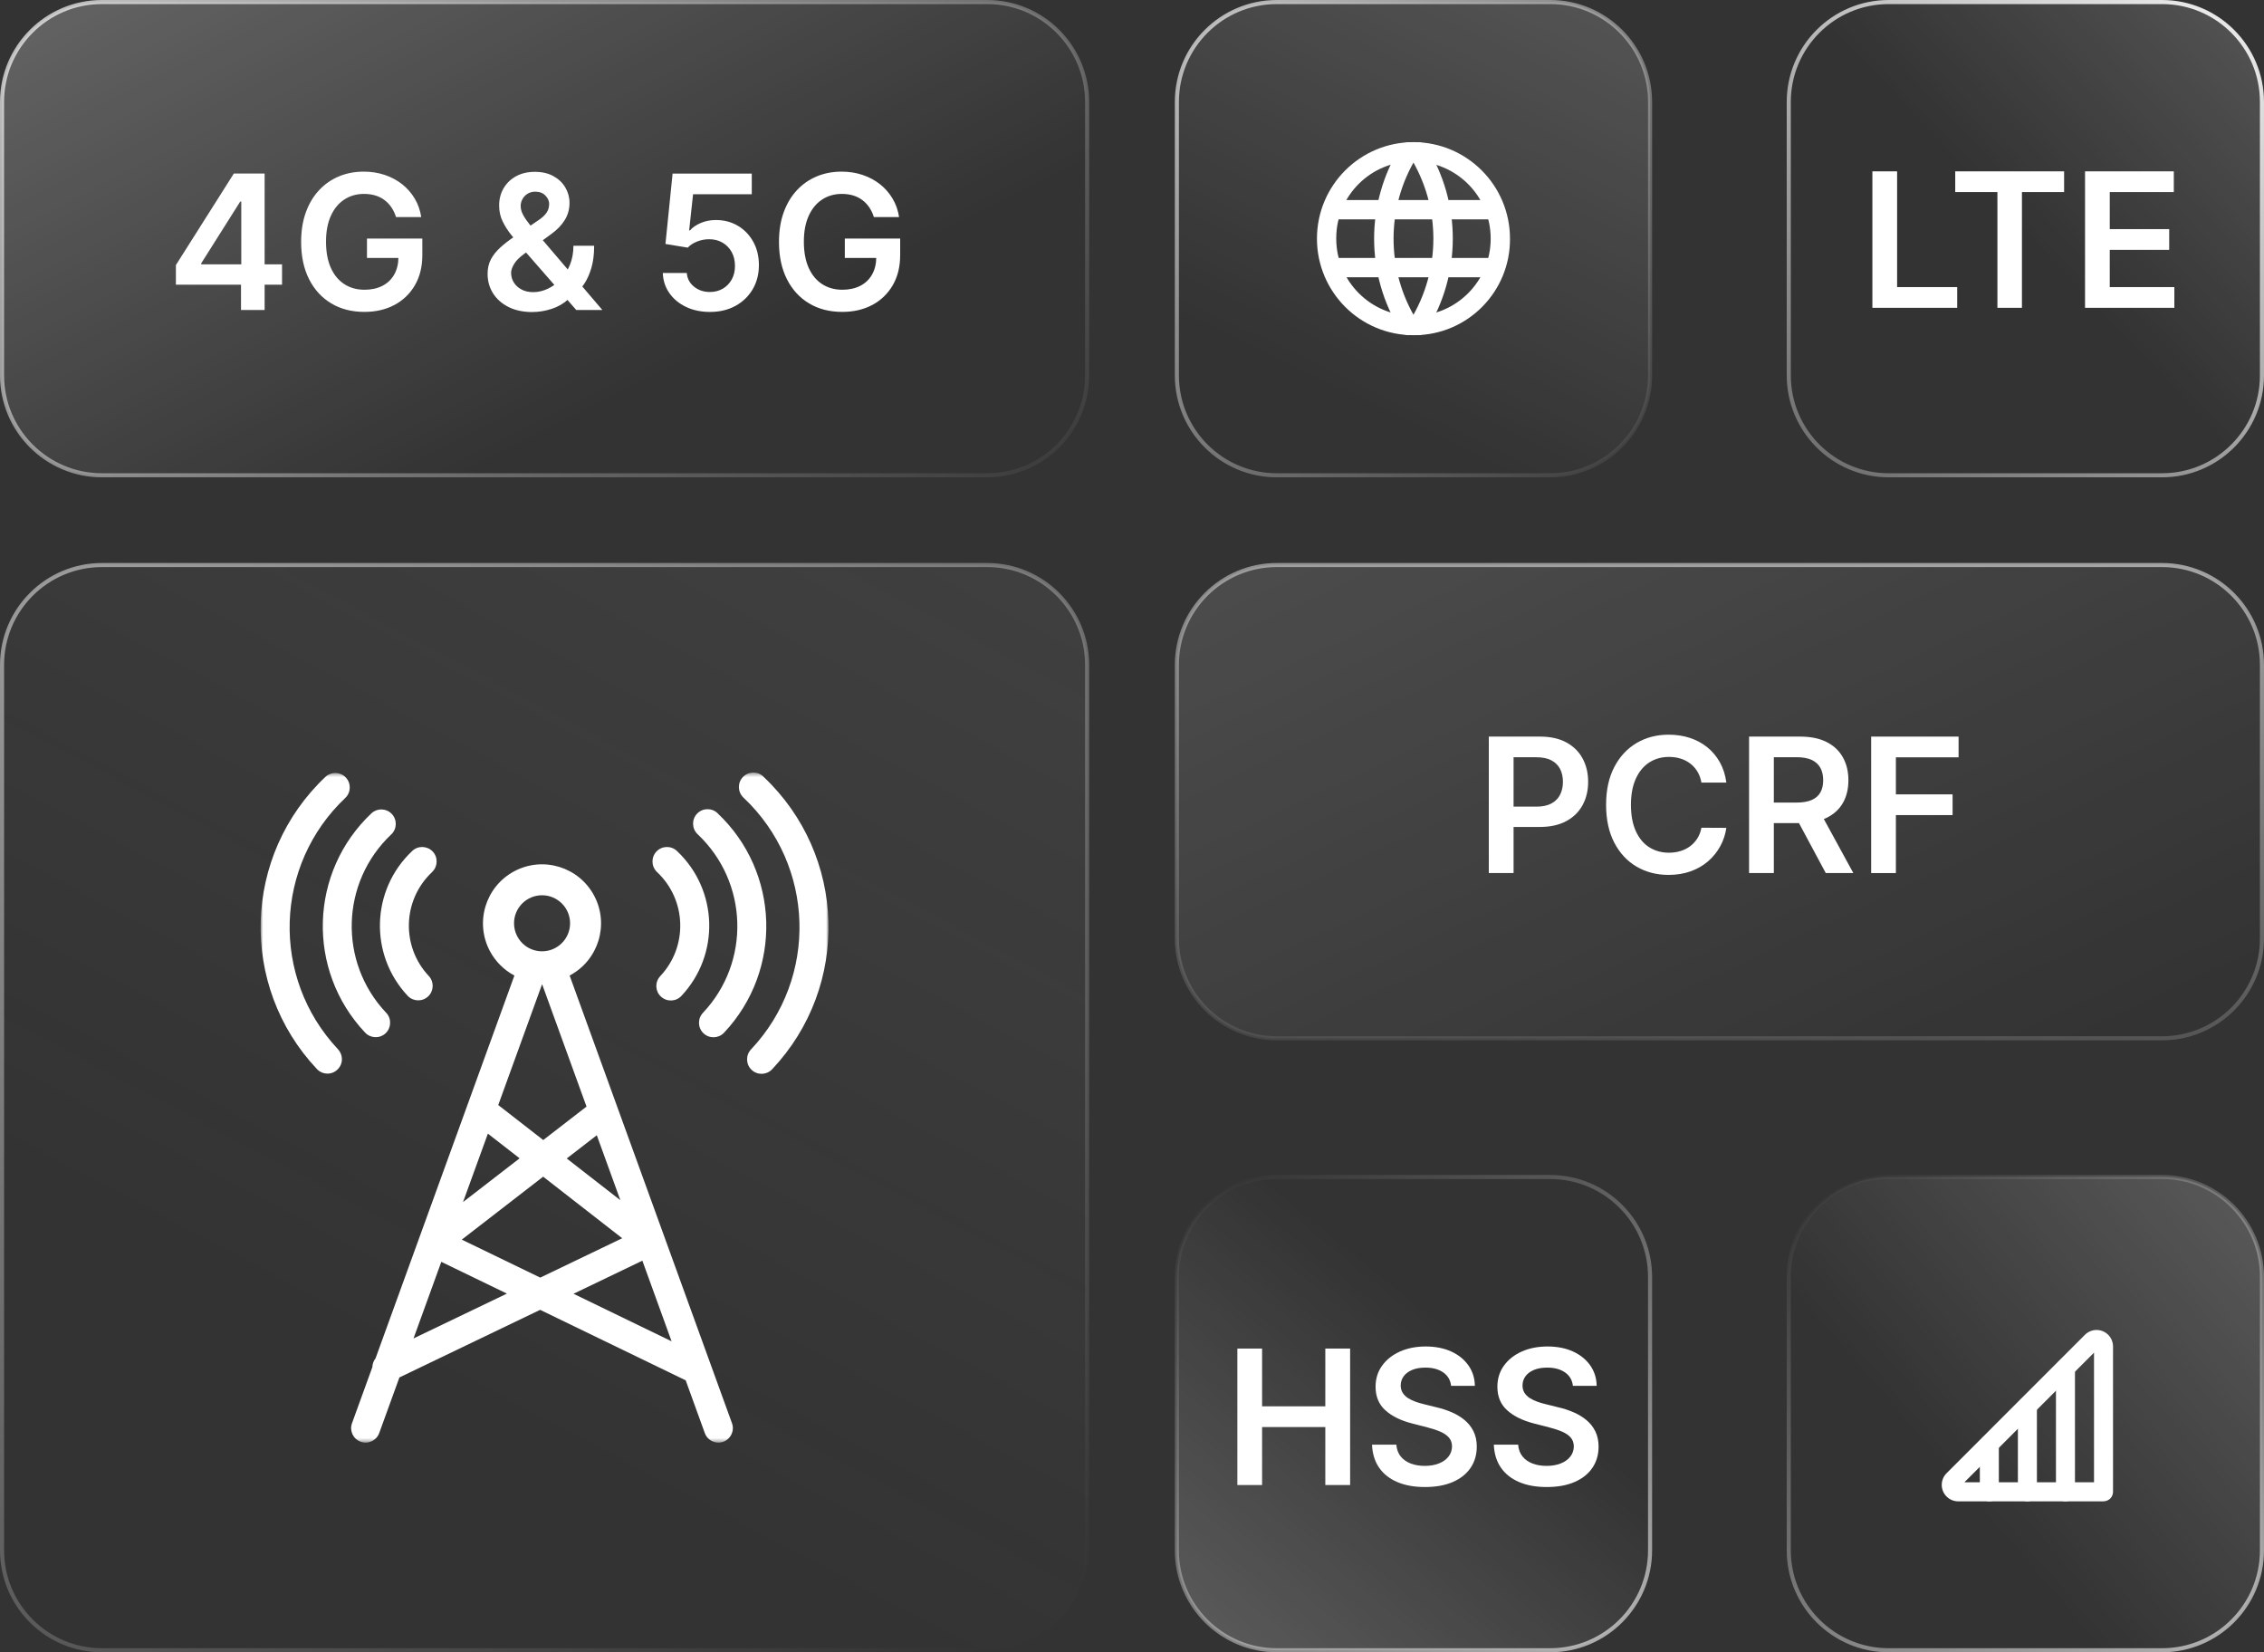 <svg width="555" height="405" viewBox="0 0 555 405" fill="none" xmlns="http://www.w3.org/2000/svg">
<rect x="0" y="0" width="555" height="405" fill="#333333" stroke="none"/>
<g clip-path="url(#clip0_1_209)">
<path d="M25 0.5H242C255.531 0.5 266.5 11.469 266.5 25V92C266.5 105.531 255.531 116.5 242 116.5H25C11.469 116.5 0.5 105.531 0.5 92V25C0.5 11.469 11.469 0.5 25 0.5Z" fill="url(#paint0_linear_1_209)" stroke="url(#paint1_linear_1_209)"/>
<path d="M43.12 69.79V64.97L57.32 42.54H61.34V49.4H58.89L49.33 64.54V64.8H69.14V69.78H43.12V69.79ZM59.08 76V68.32L59.15 66.16V42.54H64.87V75.99H59.08V76Z" fill="white"/>
<path d="M97.09 53.23C96.82 52.35 96.44 51.56 95.97 50.85C95.5 50.15 94.93 49.55 94.27 49.05C93.61 48.55 92.86 48.17 92.01 47.91C91.16 47.66 90.24 47.53 89.23 47.53C87.43 47.53 85.83 47.98 84.43 48.89C83.03 49.79 81.92 51.12 81.12 52.87C80.32 54.62 79.92 56.74 79.92 59.25C79.92 61.76 80.32 63.92 81.11 65.67C81.9 67.42 83.01 68.75 84.43 69.66C85.85 70.57 87.49 71.02 89.36 71.02C91.06 71.02 92.53 70.69 93.78 70.04C95.03 69.39 95.99 68.46 96.66 67.25C97.33 66.05 97.67 64.63 97.67 63.01L99.04 63.22H89.96V58.48H103.53V62.5C103.53 65.36 102.92 67.84 101.7 69.93C100.48 72.02 98.8 73.63 96.67 74.76C94.54 75.89 92.09 76.45 89.32 76.45C86.24 76.45 83.53 75.76 81.21 74.37C78.88 72.98 77.07 71 75.77 68.44C74.47 65.87 73.82 62.83 73.82 59.3C73.82 56.6 74.2 54.19 74.97 52.06C75.74 49.94 76.81 48.13 78.2 46.64C79.58 45.15 81.21 44.02 83.07 43.24C84.93 42.46 86.96 42.07 89.15 42.07C91 42.07 92.73 42.34 94.33 42.88C95.93 43.42 97.35 44.18 98.6 45.17C99.85 46.16 100.87 47.34 101.68 48.7C102.49 50.06 103.01 51.56 103.26 53.21H97.09V53.23Z" fill="white"/>
<path d="M130.56 76.49C128.27 76.49 126.31 76.08 124.66 75.25C123.02 74.42 121.75 73.3 120.86 71.89C119.97 70.48 119.53 68.89 119.53 67.11C119.53 65.77 119.8 64.58 120.35 63.55C120.9 62.52 121.66 61.56 122.64 60.67C123.62 59.78 124.74 58.91 126.03 58.04L131.96 54C132.83 53.43 133.49 52.83 133.94 52.2C134.39 51.57 134.62 50.83 134.62 49.98C134.62 49.26 134.32 48.58 133.71 47.94C133.1 47.3 132.27 46.98 131.22 46.98C130.51 46.98 129.89 47.15 129.35 47.48C128.81 47.81 128.39 48.24 128.09 48.78C127.79 49.31 127.64 49.88 127.64 50.48C127.64 51.21 127.84 51.95 128.25 52.7C128.66 53.45 129.19 54.23 129.85 55.04C130.51 55.85 131.21 56.7 131.97 57.6L147.67 75.99H141.27L128.23 61.06C127.26 59.93 126.33 58.81 125.43 57.71C124.53 56.61 123.8 55.46 123.22 54.27C122.64 53.08 122.36 51.78 122.36 50.39C122.36 48.81 122.72 47.4 123.45 46.15C124.18 44.9 125.2 43.92 126.51 43.2C127.82 42.48 129.36 42.12 131.12 42.12C132.88 42.12 134.4 42.47 135.66 43.17C136.92 43.87 137.9 44.79 138.58 45.95C139.26 47.11 139.61 48.36 139.61 49.72C139.61 51.3 139.22 52.71 138.43 53.96C137.65 55.21 136.56 56.34 135.16 57.35L128.4 62.3C127.29 63.11 126.49 63.92 126.01 64.74C125.53 65.56 125.29 66.26 125.29 66.84C125.29 67.72 125.51 68.52 125.96 69.24C126.41 69.96 127.04 70.53 127.85 70.96C128.66 71.39 129.61 71.61 130.7 71.61C131.9 71.61 133.08 71.34 134.24 70.8C135.41 70.26 136.47 69.49 137.43 68.49C138.39 67.49 139.15 66.29 139.72 64.89C140.29 63.49 140.57 61.94 140.57 60.23H145.65C145.65 62.34 145.42 64.18 144.95 65.74C144.48 67.3 143.88 68.62 143.14 69.69C142.4 70.76 141.62 71.62 140.79 72.26C140.53 72.45 140.28 72.63 140.04 72.82C139.8 73.01 139.55 73.19 139.29 73.38C138.11 74.45 136.74 75.23 135.17 75.73C133.6 76.23 132.05 76.48 130.54 76.48H130.56V76.49Z" fill="white"/>
<path d="M174.03 76.46C171.85 76.46 169.9 76.05 168.18 75.23C166.46 74.41 165.1 73.28 164.09 71.84C163.08 70.4 162.55 68.76 162.48 66.91H168.36C168.47 68.28 169.06 69.4 170.14 70.27C171.22 71.14 172.51 71.57 174.03 71.57C175.22 71.57 176.27 71.3 177.2 70.75C178.13 70.21 178.85 69.45 179.39 68.48C179.92 67.51 180.18 66.4 180.17 65.16C180.17 63.9 179.91 62.78 179.37 61.79C178.83 60.81 178.08 60.04 177.13 59.48C176.18 58.92 175.09 58.64 173.86 58.64C172.86 58.64 171.87 58.81 170.9 59.2C169.93 59.58 169.16 60.08 168.6 60.7L163.13 59.8L164.88 42.55H184.29V47.61H169.9L168.94 56.48H169.14C169.76 55.75 170.64 55.14 171.77 54.66C172.9 54.18 174.14 53.93 175.49 53.93C177.52 53.93 179.32 54.41 180.91 55.36C182.5 56.31 183.75 57.62 184.67 59.29C185.59 60.96 186.04 62.86 186.04 65.01C186.04 67.16 185.53 69.19 184.51 70.91C183.49 72.64 182.08 73.99 180.28 74.98C178.48 75.97 176.39 76.46 174.03 76.46Z" fill="white"/>
<path d="M214.23 53.23C213.96 52.35 213.58 51.56 213.11 50.85C212.64 50.15 212.07 49.55 211.41 49.05C210.75 48.55 210 48.17 209.15 47.91C208.3 47.66 207.38 47.53 206.37 47.53C204.57 47.53 202.97 47.98 201.57 48.89C200.17 49.79 199.06 51.12 198.26 52.87C197.46 54.62 197.06 56.74 197.06 59.25C197.06 61.76 197.46 63.92 198.25 65.67C199.04 67.42 200.15 68.75 201.57 69.66C202.99 70.57 204.63 71.02 206.5 71.02C208.2 71.02 209.67 70.69 210.92 70.04C212.17 69.39 213.13 68.46 213.8 67.25C214.47 66.05 214.81 64.63 214.81 63.01L216.18 63.22H207.1V58.48H220.67V62.5C220.67 65.36 220.06 67.84 218.84 69.93C217.62 72.02 215.94 73.63 213.81 74.76C211.68 75.89 209.23 76.45 206.46 76.45C203.38 76.45 200.67 75.76 198.35 74.37C196.02 72.98 194.21 71 192.91 68.44C191.61 65.87 190.96 62.83 190.96 59.3C190.96 56.6 191.34 54.19 192.11 52.06C192.88 49.94 193.95 48.13 195.34 46.64C196.72 45.15 198.35 44.02 200.21 43.24C202.07 42.46 204.1 42.07 206.29 42.07C208.14 42.07 209.87 42.34 211.47 42.88C213.07 43.42 214.49 44.18 215.74 45.17C216.99 46.16 218.01 47.34 218.82 48.7C219.63 50.06 220.15 51.56 220.4 53.21H214.23V53.23Z" fill="white"/>
<path d="M313 0.5H380C393.531 0.5 404.5 11.469 404.5 25V92C404.5 105.531 393.531 116.5 380 116.5H313C299.469 116.5 288.5 105.531 288.5 92V25C288.5 11.469 299.469 0.5 313 0.5Z" fill="url(#paint2_linear_1_209)" stroke="url(#paint3_linear_1_209)"/>
<path d="M346.5 82.16C333.43 82.16 322.84 71.57 322.84 58.5C322.84 45.43 333.43 34.84 346.5 34.84C359.57 34.84 370.16 45.43 370.16 58.5C370.25 71.48 359.8 82.07 346.82 82.16H346.5ZM327.57 58.5C327.57 68.95 336.04 77.43 346.5 77.43C356.96 77.43 365.43 68.96 365.43 58.5C365.43 48.04 356.96 39.57 346.5 39.57C336.12 39.5 327.64 47.86 327.57 58.24V58.49V58.5Z" fill="white"/>
<path d="M366.37 53.77H326.62C325.31 53.77 324.25 52.71 324.25 51.4C324.25 50.09 325.31 49.03 326.62 49.03H366.37C367.68 49.03 368.74 50.09 368.74 51.4C368.74 52.71 367.68 53.77 366.37 53.77Z" fill="white"/>
<path d="M366.37 67.96H326.62C325.31 67.96 324.25 66.9 324.25 65.59C324.25 64.28 325.31 63.22 326.62 63.22H366.37C367.68 63.22 368.74 64.28 368.74 65.59C368.74 66.9 367.68 67.96 366.37 67.96Z" fill="white"/>
<path d="M345.32 82.16C344.5 82.16 343.74 81.74 343.31 81.05C334.7 67.25 334.7 49.76 343.31 35.96C344.02 34.86 345.48 34.54 346.58 35.25C347.66 35.94 347.99 37.37 347.32 38.46C339.72 50.74 339.72 66.26 347.32 78.54C348.01 79.65 347.67 81.11 346.57 81.8C346.2 82.03 345.76 82.16 345.32 82.16Z" fill="white"/>
<path d="M347.68 82.16C346.37 82.16 345.32 81.09 345.32 79.79C345.32 79.35 345.45 78.92 345.68 78.54C353.28 66.26 353.28 50.74 345.68 38.46C345 37.34 345.36 35.89 346.48 35.21C347.58 34.55 349 34.88 349.69 35.95C353.91 42.71 356.15 50.53 356.14 58.5C356.14 66.47 353.9 74.28 349.68 81.05C349.25 81.74 348.49 82.16 347.67 82.16H347.68Z" fill="white"/>
<path d="M463 0.5H530C543.531 0.5 554.5 11.469 554.5 25V92C554.5 105.531 543.531 116.5 530 116.5H463C449.469 116.5 438.5 105.531 438.5 92V25C438.5 11.469 449.469 0.5 463 0.5Z" fill="url(#paint4_linear_1_209)" stroke="url(#paint5_linear_1_209)"/>
<path d="M459 75.45V42H465.06V70.37H479.79V75.45H459Z" fill="white"/>
<path d="M479.31 47.08V42H506V47.08H495.66V75.45H489.65V47.08H479.31Z" fill="white"/>
<path d="M511.13 75.45V42H532.89V47.08H517.19V56.16H531.76V61.24H517.19V70.37H533.02V75.45H511.13Z" fill="white"/>
<path d="M25 138.5H242C255.531 138.5 266.5 149.469 266.5 163V380C266.5 393.531 255.531 404.5 242 404.5H25C11.469 404.5 0.5 393.531 0.5 380V163C0.5 149.469 11.469 138.5 25 138.5Z" fill="url(#paint6_linear_1_209)" stroke="url(#paint7_linear_1_209)"/>
<mask id="mask0_1_209" style="mask-type:luminance" maskUnits="userSpaceOnUse" x="63" y="189" width="141" height="165">
<path d="M203.1 189.42H63.89V353.58H203.1V189.42Z" fill="white"/>
</mask>
<g mask="url(#mask0_1_209)">
<path d="M162.02 244.27C163.44 245.61 165.69 245.55 167.03 244.12C176.54 234.02 176.07 218.13 165.97 208.61C164.56 207.25 162.32 207.28 160.95 208.69C159.59 210.1 159.62 212.34 161.03 213.71L161.1 213.78C168.34 220.61 168.68 232.01 161.86 239.26C160.52 240.69 160.58 242.93 162.01 244.27" fill="white"/>
<path d="M175.92 199.34C174.51 197.98 172.27 198.01 170.9 199.42C169.54 200.83 169.57 203.07 170.98 204.44L171.05 204.51C183.46 216.23 184.05 235.79 172.35 248.23C170.99 249.64 171.02 251.88 172.43 253.25C173.84 254.61 176.08 254.58 177.45 253.17L177.52 253.1C191.9 237.81 191.18 213.76 175.92 199.35" fill="white"/>
<path d="M187.18 190.39C185.79 189.01 183.54 189.03 182.16 190.42C180.78 191.81 180.8 194.06 182.19 195.44L182.31 195.56C199.81 212.09 200.63 239.66 184.14 257.19C182.78 258.6 182.81 260.84 184.22 262.21C185.63 263.57 187.87 263.54 189.24 262.13C189.26 262.11 189.29 262.08 189.31 262.06C208.51 241.68 207.55 209.6 187.17 190.4" fill="white"/>
<path d="M108.19 309.3L124.26 317.08L101.37 328.07L108.18 309.3H108.19ZM133.15 288.42L152.53 303.51L132.44 313.16L113.2 303.85L133.15 288.42ZM113.51 294.64L119.6 277.87L127.38 283.92L113.52 294.63L113.51 294.64ZM132.89 241.23L143.78 271.24L133.17 279.44L122.14 270.86L132.89 241.23ZM126.01 226.31C126.01 222.51 129.09 219.44 132.88 219.44C136.67 219.44 139.75 222.52 139.75 226.31C139.75 230.1 136.67 233.18 132.88 233.18C131.39 233.18 129.95 232.7 128.76 231.81C127.03 230.51 126.01 228.47 126.01 226.31ZM152.09 294.2L138.93 283.96L146.3 278.26L152.08 294.2H152.09ZM164.63 328.77L140.59 317.12L157.47 309.01L164.63 328.76V328.77ZM88.42 353.39C90.26 354.06 92.29 353.11 92.96 351.27L97.91 337.63L132.41 321.06L168.09 338.34L172.78 351.27C173.45 353.11 175.48 354.06 177.32 353.39C179.16 352.72 180.11 350.69 179.44 348.85L139.64 239.12C146.7 235.38 149.4 226.62 145.66 219.56C141.92 212.5 133.16 209.8 126.1 213.54C119.04 217.28 116.34 226.04 120.08 233.1C121.44 235.66 123.53 237.76 126.1 239.12L92.06 332.95C91.57 333.57 91.3 334.32 91.28 335.1L86.29 348.85C85.62 350.69 86.57 352.73 88.42 353.39Z" fill="white"/>
<path d="M105.89 213.77C107.33 212.45 107.43 210.2 106.11 208.76C104.79 207.32 102.54 207.22 101.1 208.54C101.08 208.56 101.05 208.58 101.03 208.61C90.93 218.12 90.46 234.02 99.97 244.12C101.33 245.53 103.58 245.56 104.99 244.2C106.37 242.86 106.43 240.67 105.14 239.26C98.31 232.02 98.65 220.61 105.9 213.78" fill="white"/>
<path d="M91.08 199.33C75.79 213.73 75.08 237.8 89.48 253.08C90.8 254.52 93.05 254.62 94.49 253.3C95.93 251.98 96.03 249.73 94.71 248.29C94.69 248.27 94.67 248.24 94.64 248.22C82.92 235.79 83.51 216.21 95.94 204.5C97.35 203.14 97.38 200.89 96.02 199.48C94.68 198.1 92.49 198.04 91.08 199.33Z" fill="white"/>
<path d="M80.27 263.16C82.23 263.16 83.82 261.57 83.82 259.61C83.82 258.71 83.47 257.84 82.85 257.18C66.36 239.64 67.18 212.07 84.68 195.55C86.08 194.18 86.1 191.93 84.73 190.53C83.4 189.17 81.23 189.11 79.82 190.38C59.44 209.58 58.49 241.66 77.69 262.04C78.36 262.75 79.29 263.16 80.27 263.15" fill="white"/>
</g>
<path d="M313 138.5H530C543.531 138.5 554.5 149.469 554.5 163V230C554.5 243.531 543.531 254.5 530 254.5H313C299.469 254.5 288.5 243.531 288.5 230V163C288.5 149.469 299.469 138.5 313 138.5Z" fill="url(#paint8_linear_1_209)" stroke="url(#paint9_linear_1_209)"/>
<path d="M364.97 214V180.55H377.52C380.09 180.55 382.25 181.03 384 181.99C385.75 182.95 387.07 184.26 387.97 185.93C388.87 187.6 389.32 189.5 389.32 191.62C389.32 193.74 388.87 195.67 387.96 197.34C387.05 199.01 385.72 200.32 383.96 201.27C382.2 202.22 380.02 202.7 377.44 202.7H369.13V197.72H376.63C378.13 197.72 379.36 197.46 380.32 196.94C381.28 196.42 381.99 195.7 382.45 194.78C382.91 193.86 383.14 192.81 383.14 191.63C383.14 190.45 382.91 189.4 382.45 188.49C381.99 187.59 381.27 186.88 380.31 186.37C379.35 185.86 378.11 185.61 376.59 185.61H371.04V214H364.97Z" fill="white"/>
<path d="M423.2 191.83H417.09C416.92 190.83 416.59 189.94 416.13 189.16C415.66 188.38 415.08 187.72 414.38 187.18C413.68 186.64 412.89 186.22 412 185.95C411.11 185.67 410.16 185.53 409.13 185.53C407.31 185.53 405.7 185.99 404.3 186.89C402.9 187.79 401.8 189.13 401 190.88C400.21 192.63 399.81 194.76 399.81 197.27C399.81 199.78 400.21 201.98 401.01 203.73C401.81 205.48 402.91 206.8 404.31 207.68C405.71 208.56 407.31 209.01 409.12 209.01C410.12 209.01 411.06 208.88 411.94 208.61C412.82 208.34 413.61 207.95 414.31 207.43C415.01 206.91 415.61 206.26 416.09 205.5C416.57 204.74 416.91 203.87 417.09 202.89L423.2 202.92C422.97 204.51 422.48 206 421.72 207.4C420.96 208.79 419.97 210.02 418.76 211.08C417.55 212.14 416.11 212.97 414.48 213.56C412.85 214.15 411.03 214.45 409.04 214.45C406.1 214.45 403.48 213.77 401.17 212.41C398.86 211.05 397.04 209.08 395.71 206.51C394.38 203.94 393.72 200.86 393.72 197.26C393.72 193.66 394.39 190.57 395.73 188.01C397.07 185.45 398.89 183.48 401.2 182.12C403.51 180.76 406.12 180.08 409.04 180.08C410.9 180.08 412.63 180.34 414.23 180.86C415.83 181.38 417.26 182.15 418.51 183.15C419.76 184.16 420.79 185.39 421.61 186.84C422.42 188.29 422.95 189.95 423.2 191.81V191.83Z" fill="white"/>
<path d="M428.77 214V180.55H441.32C443.89 180.55 446.05 181 447.8 181.89C449.55 182.78 450.87 184.03 451.77 185.64C452.67 187.25 453.12 189.12 453.12 191.25C453.12 193.38 452.67 195.25 451.76 196.83C450.85 198.4 449.51 199.62 447.75 200.47C445.99 201.33 443.82 201.75 441.25 201.75H432.31V196.72H440.43C441.93 196.72 443.16 196.51 444.12 196.09C445.08 195.67 445.79 195.05 446.25 194.24C446.71 193.43 446.94 192.43 446.94 191.24C446.94 190.05 446.71 189.04 446.24 188.19C445.77 187.35 445.06 186.7 444.1 186.26C443.14 185.82 441.91 185.6 440.39 185.6H434.84V213.99H428.77V214ZM446.05 198.84L454.33 214H447.57L439.44 198.84H446.06H446.05Z" fill="white"/>
<path d="M458.7 214V180.55H480.13V185.63H464.76V194.71H478.66V199.79H464.76V214H458.7Z" fill="white"/>
<path d="M313 288.5H380C393.531 288.5 404.5 299.469 404.5 313V380C404.5 393.531 393.531 404.5 380 404.5H313C299.469 404.5 288.5 393.531 288.5 380V313C288.5 299.469 299.469 288.5 313 288.5Z" fill="url(#paint10_linear_1_209)" stroke="url(#paint11_linear_1_209)"/>
<path d="M303.33 364V330.55H309.39V344.71H324.89V330.55H330.97V364H324.89V349.79H309.39V364H303.33Z" fill="white"/>
<path d="M355.73 339.74C355.58 338.31 354.94 337.2 353.81 336.41C352.68 335.62 351.22 335.22 349.42 335.22C348.16 335.22 347.07 335.41 346.17 335.79C345.27 336.17 344.57 336.69 344.1 337.34C343.62 337.99 343.38 338.74 343.37 339.58C343.37 340.28 343.53 340.88 343.85 341.39C344.17 341.9 344.61 342.34 345.16 342.69C345.72 343.04 346.33 343.34 347.01 343.58C347.69 343.82 348.37 344.02 349.05 344.18L352.19 344.96C353.45 345.25 354.67 345.65 355.84 346.15C357.01 346.65 358.06 347.28 358.99 348.04C359.92 348.8 360.66 349.72 361.2 350.8C361.74 351.88 362.02 353.14 362.02 354.59C362.02 356.55 361.52 358.27 360.52 359.76C359.52 361.25 358.07 362.41 356.18 363.24C354.29 364.07 352.01 364.49 349.33 364.49C346.65 364.49 344.47 364.09 342.56 363.28C340.65 362.47 339.16 361.3 338.08 359.75C337.01 358.2 336.43 356.32 336.34 354.1H342.3C342.39 355.27 342.75 356.23 343.38 357.01C344.01 357.78 344.84 358.36 345.85 358.74C346.87 359.12 348.01 359.31 349.27 359.31C350.53 359.31 351.75 359.11 352.74 358.71C353.74 358.31 354.52 357.76 355.08 357.04C355.65 356.33 355.93 355.49 355.95 354.53C355.94 353.66 355.68 352.94 355.18 352.36C354.68 351.79 353.98 351.31 353.08 350.92C352.18 350.53 351.13 350.19 349.94 349.88L346.13 348.9C343.37 348.19 341.2 347.12 339.6 345.67C338 344.23 337.21 342.31 337.21 339.91C337.21 337.94 337.75 336.21 338.82 334.73C339.89 333.25 341.35 332.1 343.21 331.27C345.06 330.45 347.16 330.04 349.5 330.04C351.84 330.04 353.96 330.45 355.75 331.27C357.54 332.09 358.95 333.23 359.97 334.68C360.99 336.13 361.52 337.8 361.55 339.69H355.72V339.74H355.73Z" fill="white"/>
<path d="M385.59 339.74C385.44 338.31 384.8 337.2 383.67 336.41C382.54 335.62 381.08 335.22 379.28 335.22C378.02 335.22 376.93 335.41 376.03 335.79C375.13 336.17 374.43 336.69 373.96 337.34C373.48 337.99 373.24 338.74 373.23 339.58C373.23 340.28 373.39 340.88 373.71 341.39C374.03 341.9 374.47 342.34 375.02 342.69C375.58 343.04 376.19 343.34 376.87 343.58C377.55 343.82 378.23 344.02 378.91 344.18L382.05 344.96C383.31 345.25 384.53 345.65 385.7 346.15C386.87 346.65 387.92 347.28 388.85 348.04C389.78 348.8 390.52 349.72 391.06 350.8C391.6 351.88 391.88 353.14 391.88 354.59C391.88 356.55 391.38 358.27 390.38 359.76C389.38 361.25 387.93 362.41 386.04 363.24C384.15 364.07 381.87 364.49 379.19 364.49C376.51 364.49 374.33 364.09 372.42 363.28C370.51 362.47 369.02 361.3 367.94 359.75C366.87 358.2 366.29 356.32 366.2 354.1H372.16C372.25 355.27 372.61 356.23 373.24 357.01C373.87 357.78 374.7 358.36 375.71 358.74C376.73 359.12 377.87 359.31 379.13 359.31C380.39 359.31 381.61 359.11 382.6 358.71C383.6 358.31 384.38 357.76 384.94 357.04C385.51 356.33 385.79 355.49 385.81 354.53C385.8 353.66 385.54 352.94 385.04 352.36C384.54 351.79 383.84 351.31 382.94 350.92C382.04 350.53 380.99 350.19 379.8 349.88L375.99 348.9C373.23 348.19 371.06 347.12 369.46 345.67C367.86 344.23 367.07 342.31 367.07 339.91C367.07 337.94 367.61 336.21 368.68 334.73C369.75 333.25 371.21 332.1 373.07 331.27C374.92 330.45 377.02 330.04 379.36 330.04C381.7 330.04 383.82 330.45 385.61 331.27C387.4 332.09 388.81 333.23 389.83 334.68C390.85 336.13 391.38 337.8 391.41 339.69H385.58V339.74H385.59Z" fill="white"/>
<path d="M463 288.5H530C543.531 288.5 554.5 299.469 554.5 313V380C554.5 393.531 543.531 404.5 530 404.5H463C449.469 404.5 438.5 393.531 438.5 380V313C438.5 299.469 449.469 288.5 463 288.5Z" fill="url(#paint12_linear_1_209)" stroke="url(#paint13_linear_1_209)"/>
<path d="M515.67 368H480.04C477.81 368 476 366.19 476 363.96C476 362.89 476.43 361.86 477.19 361.1L511.1 327.18C512.68 325.6 515.23 325.6 516.81 327.18C517.57 327.94 517.99 328.97 517.99 330.04V365.66C517.99 366.95 516.95 367.99 515.66 367.99H515.67V368ZM481.55 363.33H513.33V331.55L481.55 363.33Z" fill="white"/>
<path d="M506.33 368C505.04 368 504 366.96 504 365.67V335.34C504 334.05 505.04 333.01 506.33 333.01C507.62 333.01 508.66 334.05 508.66 335.34V365.67C508.66 366.96 507.62 368 506.33 368Z" fill="white"/>
<path d="M497 368C495.71 368 494.67 366.96 494.67 365.67V344.67C494.67 343.38 495.71 342.34 497 342.34C498.29 342.34 499.33 343.38 499.33 344.67V365.67C499.33 366.96 498.29 368 497 368Z" fill="white"/>
<path d="M487.67 368C486.38 368 485.34 366.96 485.34 365.67V354C485.34 352.71 486.38 351.67 487.67 351.67C488.96 351.67 490 352.71 490 354V365.67C490 366.96 488.96 368 487.67 368Z" fill="white"/>
</g>
<defs>
<linearGradient id="paint0_linear_1_209" x1="-9.5" y1="-177.5" x2="133" y2="107" gradientUnits="userSpaceOnUse">
<stop stop-color="white" stop-opacity="0.5"/>
<stop offset="1" stop-color="white" stop-opacity="0"/>
</linearGradient>
<linearGradient id="paint1_linear_1_209" x1="-36.5" y1="-107.5" x2="196.5" y2="185" gradientUnits="userSpaceOnUse">
<stop stop-color="white"/>
<stop offset="1" stop-color="white" stop-opacity="0"/>
</linearGradient>
<linearGradient id="paint2_linear_1_209" x1="497" y1="-218.5" x2="342.45" y2="103.28" gradientUnits="userSpaceOnUse">
<stop stop-color="white" stop-opacity="0.5"/>
<stop offset="1" stop-color="white" stop-opacity="0"/>
</linearGradient>
<linearGradient id="paint3_linear_1_209" x1="241" y1="-60.5" x2="400.5" y2="131" gradientUnits="userSpaceOnUse">
<stop stop-color="white"/>
<stop offset="1" stop-color="white" stop-opacity="0"/>
</linearGradient>
<linearGradient id="paint4_linear_1_209" x1="687" y1="-98" x2="509" y2="71" gradientUnits="userSpaceOnUse">
<stop stop-color="white" stop-opacity="0.5"/>
<stop offset="1" stop-color="white" stop-opacity="0"/>
</linearGradient>
<linearGradient id="paint5_linear_1_209" x1="516.5" y1="-48.5" x2="382.5" y2="161" gradientUnits="userSpaceOnUse">
<stop stop-color="white"/>
<stop offset="1" stop-color="white" stop-opacity="0"/>
</linearGradient>
<linearGradient id="paint6_linear_1_209" x1="472.5" y1="-283" x2="133" y2="356" gradientUnits="userSpaceOnUse">
<stop stop-color="#D9D9D9" stop-opacity="0.22"/>
<stop offset="1" stop-color="#D9D9D9" stop-opacity="0"/>
</linearGradient>
<linearGradient id="paint7_linear_1_209" x1="-187.5" y1="-148.5" x2="197.5" y2="434" gradientUnits="userSpaceOnUse">
<stop stop-color="white"/>
<stop offset="1" stop-color="white" stop-opacity="0"/>
</linearGradient>
<linearGradient id="paint8_linear_1_209" x1="275.35" y1="135.98" x2="363.417" y2="324.65" gradientUnits="userSpaceOnUse">
<stop stop-color="white" stop-opacity="0.13"/>
<stop offset="1" stop-color="white" stop-opacity="0"/>
</linearGradient>
<linearGradient id="paint9_linear_1_209" x1="442.5" y1="-19" x2="408.5" y2="293.5" gradientUnits="userSpaceOnUse">
<stop stop-color="white"/>
<stop offset="1" stop-color="white" stop-opacity="0"/>
</linearGradient>
<linearGradient id="paint10_linear_1_209" x1="178.5" y1="512" x2="340" y2="313" gradientUnits="userSpaceOnUse">
<stop stop-color="white" stop-opacity="0.5"/>
<stop offset="1" stop-color="white" stop-opacity="0"/>
</linearGradient>
<linearGradient id="paint11_linear_1_209" x1="427" y1="497" x2="300" y2="288" gradientUnits="userSpaceOnUse">
<stop stop-color="white"/>
<stop offset="1" stop-color="white" stop-opacity="0"/>
</linearGradient>
<linearGradient id="paint12_linear_1_209" x1="688" y1="188.5" x2="481.5" y2="366" gradientUnits="userSpaceOnUse">
<stop stop-color="white" stop-opacity="0.5"/>
<stop offset="1" stop-color="white" stop-opacity="0"/>
</linearGradient>
<linearGradient id="paint13_linear_1_209" x1="577" y1="497" x2="450" y2="288" gradientUnits="userSpaceOnUse">
<stop stop-color="white"/>
<stop offset="1" stop-color="white" stop-opacity="0"/>
</linearGradient>
<clipPath id="clip0_1_209">
<rect width="555" height="405" fill="white"/>
</clipPath>
</defs>
</svg>
